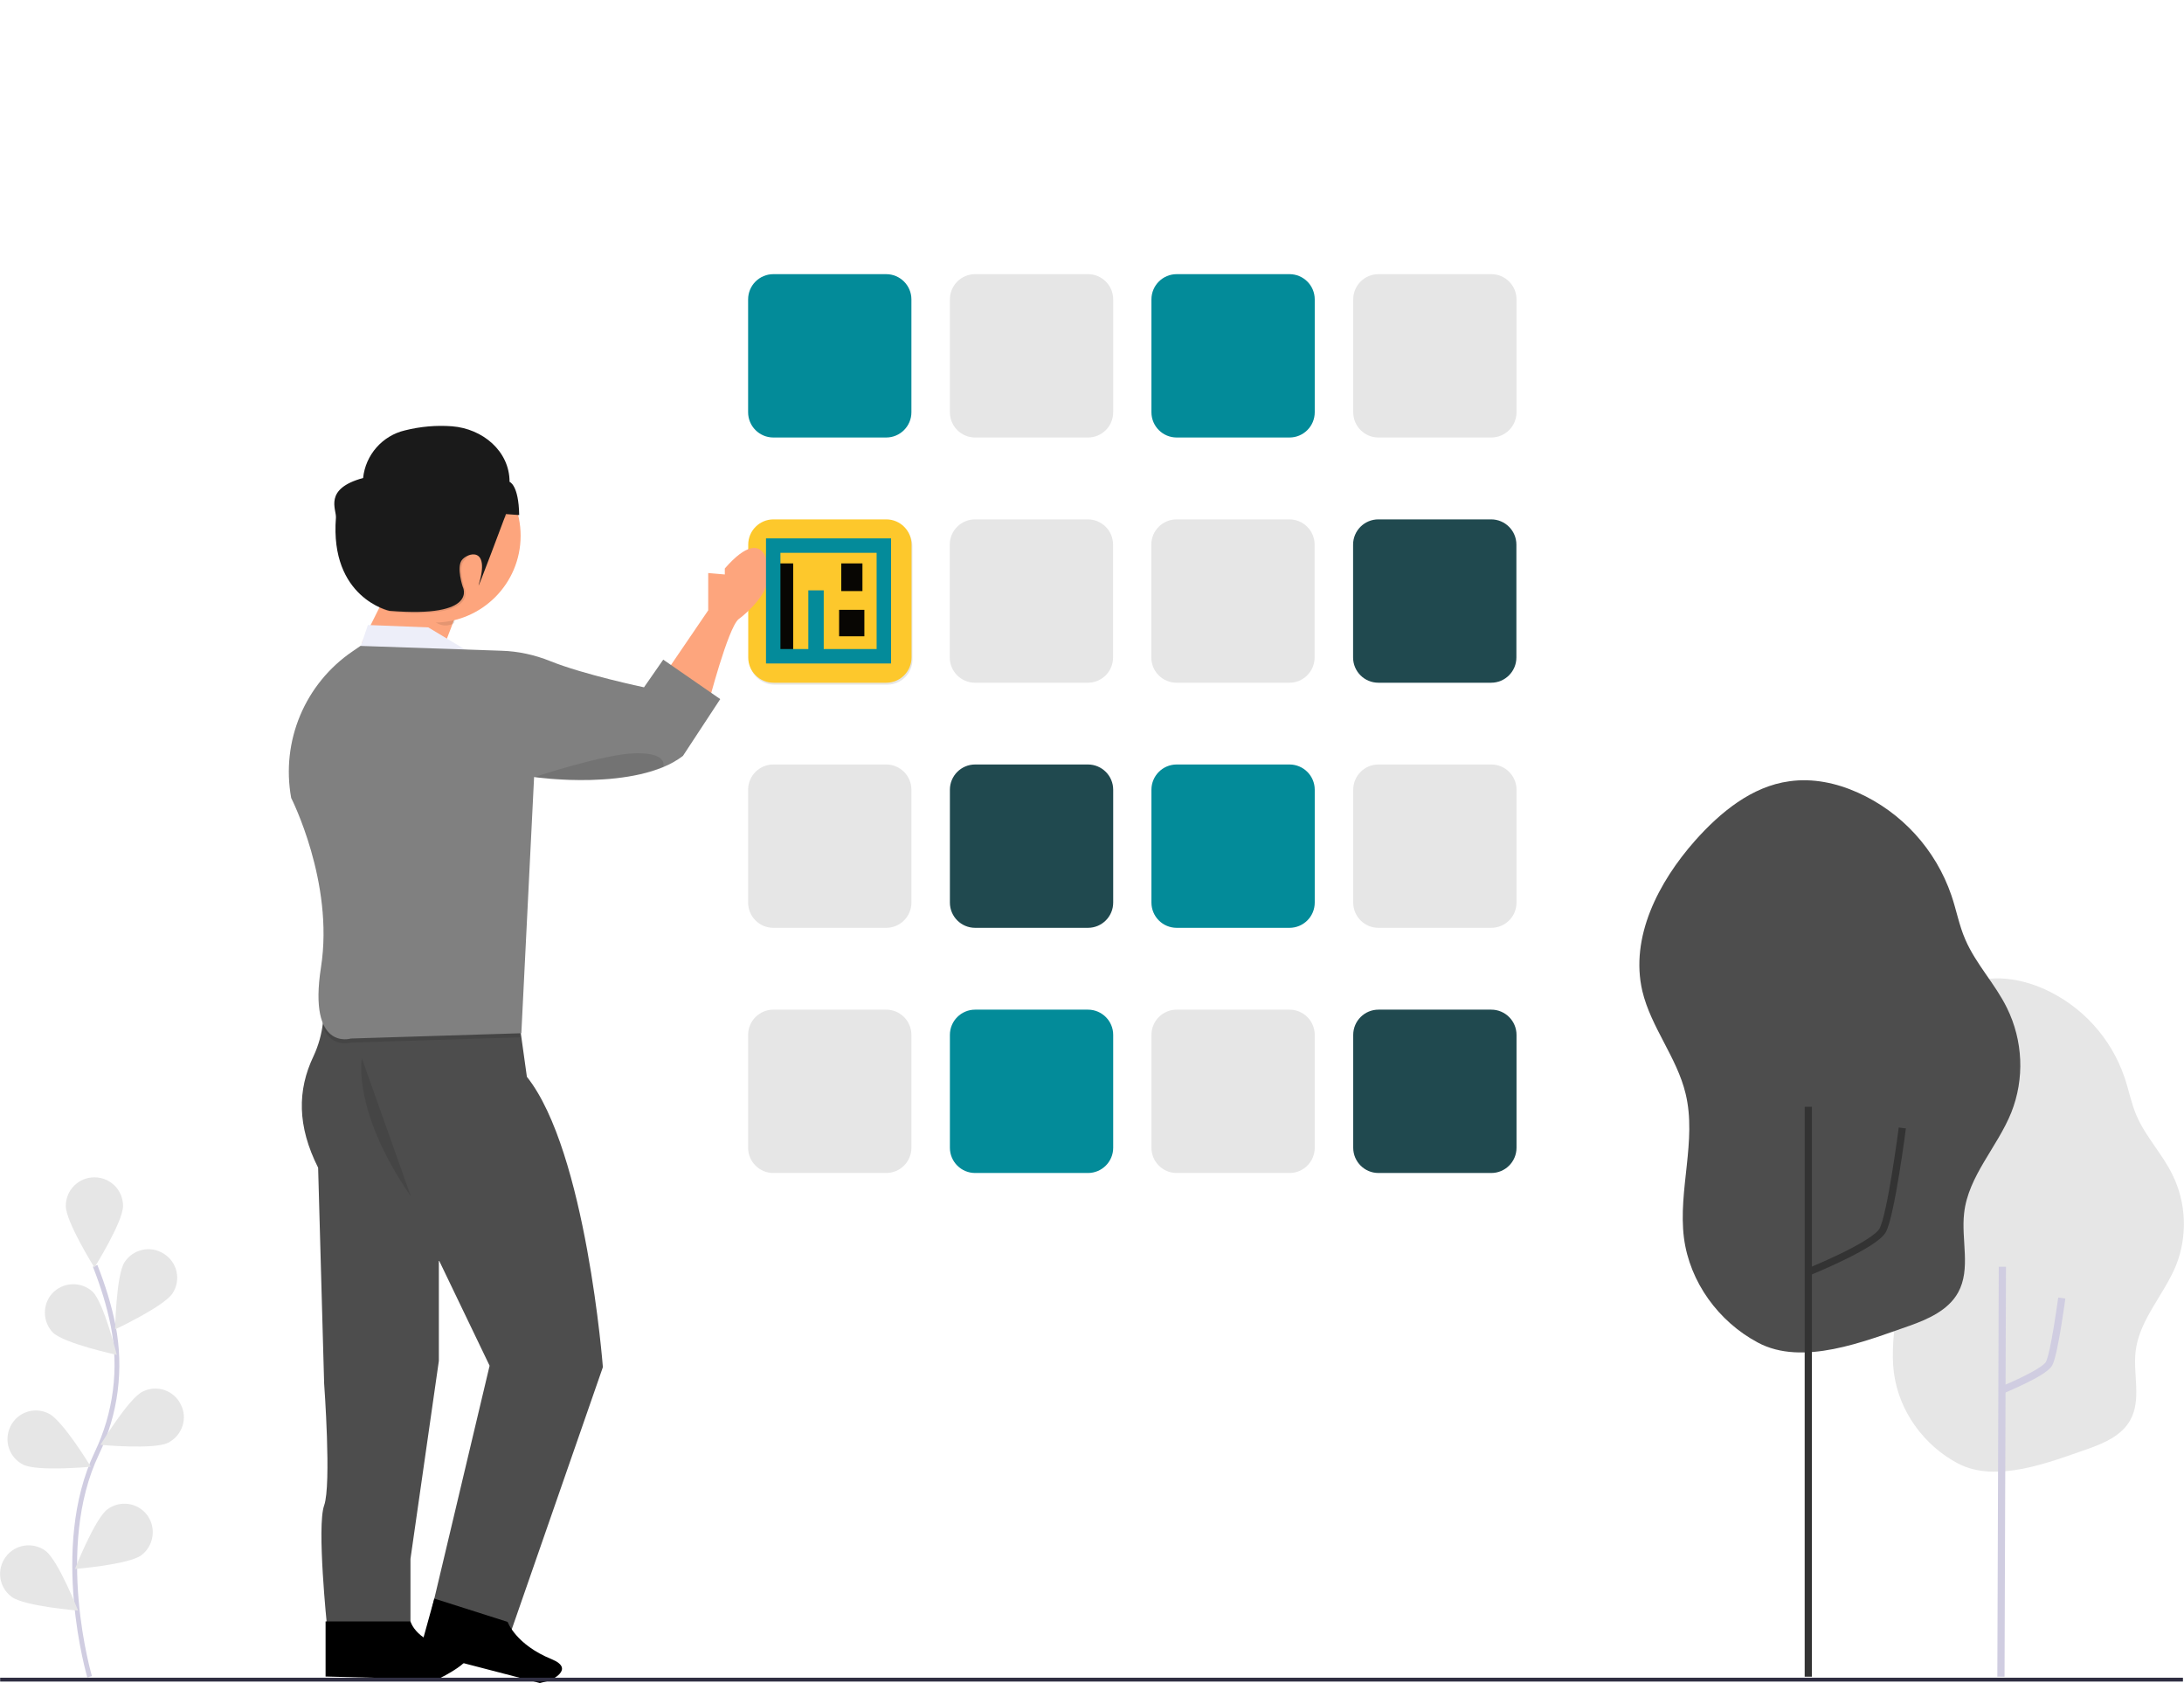 <?xml version="1.0" encoding="utf-8"?>
<!-- Generator: Adobe Illustrator 19.0.0, SVG Export Plug-In . SVG Version: 6.00 Build 0)  -->
<svg version="1.1" id="Calque_1" xmlns="http://www.w3.org/2000/svg" xmlns:xlink="http://www.w3.org/1999/xlink" x="0px" y="0px"
	 viewBox="148 47.3 908.1 699.7" style="enable-background:new 148 47.3 908.1 699.7;" xml:space="preserve">
<path id="Rectangle_57_1_" style="fill:#E6E6E6;" d="M470,264h46.9c5.8,0,10.5,4.7,10.5,10.5v46.9c0,5.8-4.7,10.5-10.5,10.5H470
	c-5.8,0-10.5-4.7-10.5-10.5v-46.9C459.5,268.7,464.2,264,470,264z"/>
<g id="Group_19" transform="translate(-169.938 -93)">
	<g id="Group_17" transform="translate(97.619 160.674)">
		<path id="Path_125" style="fill:#E6E6E6;" d="M1007.8,550.3c-2.2-17.2,4.7-34.8,0.6-51.6c-3.1-13-12.4-23.8-15.5-36.8
			c-4.5-19.3,5.8-39.1,18.9-53.9c9-10.2,20.3-19.5,33.8-21.3c8.3-1.2,16.9,0.6,24.6,4c15.8,7.1,27.9,20.4,33.5,36.8
			c1.8,5.3,2.8,10.8,5,15.9c3.8,8.8,10.7,15.9,14.9,24.5c5.8,11.7,6.3,25.4,1.6,37.5c-5,12.4-15.4,22.8-16.9,36
			c-1.1,9.6,2.5,20-2.2,28.5c-3.5,6.4-10.8,9.6-17.6,12c-15.9,5.5-38.2,14.5-54.2,6C1020.2,580.4,1009.9,566.2,1007.8,550.3z"/>
		<path id="Path_126" style="fill:none;stroke:#D0CDE1;stroke-width:3;stroke-miterlimit:10;" d="M1052.6,557.5
			c0,0,17.5-7.1,19.7-11c2.2-4,5.3-27.3,5.3-27.3"/>
		
			<line id="Line_2" style="fill:none;stroke:#D0CDE1;stroke-width:3;stroke-miterlimit:10;" x1="1052.3" y1="676.6" x2="1052.9" y2="506.2"/>
		<path id="Path_173" style="fill:#4D4D4D;" d="M920.5,494.2c-2.5-19.9,5.4-40.4,0.7-59.9c-3.6-15.1-14.4-27.6-18-42.7
			c-5.2-22.4,6.7-45.3,21.9-62.5c10.5-11.8,23.6-22.6,39.2-24.7c9.7-1.4,19.6,0.7,28.5,4.7c18.3,8.2,32.4,23.7,38.9,42.7
			c2.1,6.1,3.2,12.5,5.8,18.4c4.4,10.2,12.4,18.4,17.3,28.4c6.7,13.6,7.4,29.4,1.8,43.5c-5.8,14.4-17.9,26.4-19.6,41.8
			c-1.3,11.1,2.9,23.2-2.5,33c-4.1,7.4-12.5,11.1-20.4,13.9c-18.5,6.4-44.3,16.9-62.9,6.9C934.9,529,922.9,512.6,920.5,494.2z"/>
		
			<line id="Line_3" style="fill:none;stroke:#333333;stroke-width:3;stroke-miterlimit:10;" x1="972.2" y1="676.6" x2="972.2" y2="439.7"/>
		<path id="Path_174" style="fill:none;stroke:#333333;stroke-width:3;stroke-miterlimit:10;" d="M972.4,508.3
			c0,0,27.2-11,30.7-17.2s8.2-42.6,8.2-42.6"/>
	</g>
	<g id="Group_18" transform="translate(94.149 -64.901)">
		<path id="Path_102" style="fill:none;" d="M576.7,426.4"/>
		<circle id="Ellipse_2" style="fill:#FFFFFF;" cx="752" cy="232.3" r="3.2"/>
		<g id="Group_11" transform="translate(386.852 271.864)">
			<path id="Rectangle_52" style="fill:#038B99;" d="M158.5,47.3h46.9c5.8,0,10.5,4.7,10.5,10.5v46.9c0,5.8-4.7,10.5-10.5,10.5
				h-46.9c-5.8,0-10.5-4.7-10.5-10.5V57.8C148,52,152.7,47.3,158.5,47.3z"/>
			<path id="Rectangle_53" style="fill:#E6E6E6;" d="M242.4,47.3h46.9c5.8,0,10.5,4.7,10.5,10.5v46.9c0,5.8-4.7,10.5-10.5,10.5
				h-46.9c-5.8,0-10.5-4.7-10.5-10.5V57.8C231.9,52,236.6,47.3,242.4,47.3z"/>
			<path id="Rectangle_54" style="fill:#038B99;" d="M326.2,47.3h46.9c5.8,0,10.5,4.7,10.5,10.5v46.9c0,5.8-4.7,10.5-10.5,10.5
				h-46.9c-5.8,0-10.5-4.7-10.5-10.5V57.8C315.7,52,320.4,47.3,326.2,47.3z"/>
			<path id="Rectangle_55" style="fill:#E6E6E6;" d="M410.1,47.3H457c5.8,0,10.5,4.7,10.5,10.5v46.9c0,5.8-4.7,10.5-10.5,10.5h-46.9
				c-5.8,0-10.5-4.7-10.5-10.5V57.8C399.6,52,404.3,47.3,410.1,47.3z"/>
		</g>
		<path id="Rectangle_56" style="fill:#FDC82C;" d="M545.4,421.1h46.9c5.8,0,10.5,4.7,10.5,10.5v46.9c0,5.8-4.7,10.5-10.5,10.5
			h-46.9c-5.8,0-10.5-4.7-10.5-10.5v-46.9C534.9,425.8,539.6,421.1,545.4,421.1z"/>
		<path id="Rectangle_57" style="fill:#E6E6E6;" d="M629.2,421.1h46.9c5.8,0,10.5,4.7,10.5,10.5v46.9c0,5.8-4.7,10.5-10.5,10.5
			h-46.9c-5.8,0-10.5-4.7-10.5-10.5v-46.9C618.7,425.8,623.4,421.1,629.2,421.1z"/>
		<path id="Rectangle_58" style="fill:#E6E6E6;" d="M713,421.1h46.9c5.8,0,10.5,4.7,10.5,10.5v46.9c0,5.8-4.7,10.5-10.5,10.5H713
			c-5.8,0-10.5-4.7-10.5-10.5v-46.9C702.5,425.8,707.2,421.1,713,421.1z"/>
		<path id="Rectangle_59" style="fill:#20494F;" d="M796.9,421.1h46.9c5.8,0,10.5,4.7,10.5,10.5v46.9c0,5.8-4.7,10.5-10.5,10.5
			h-46.9c-5.8,0-10.5-4.7-10.5-10.5v-46.9C786.4,425.8,791.1,421.1,796.9,421.1z"/>
		<g id="Group_12" transform="translate(386.852 475.687)">
			<path id="Rectangle_60" style="fill:#E6E6E6;" d="M158.5,47.3h46.9c5.8,0,10.5,4.7,10.5,10.5v46.9c0,5.8-4.7,10.5-10.5,10.5
				h-46.9c-5.8,0-10.5-4.7-10.5-10.5V57.8C148,52,152.7,47.3,158.5,47.3z"/>
			<path id="Rectangle_61" style="fill:#20494F;" d="M242.4,47.3h46.9c5.8,0,10.5,4.7,10.5,10.5v46.9c0,5.8-4.7,10.5-10.5,10.5
				h-46.9c-5.8,0-10.5-4.7-10.5-10.5V57.8C231.9,52,236.6,47.3,242.4,47.3z"/>
			<path id="Rectangle_62" style="fill:#038B99;" d="M326.2,47.3h46.9c5.8,0,10.5,4.7,10.5,10.5v46.9c0,5.8-4.7,10.5-10.5,10.5
				h-46.9c-5.8,0-10.5-4.7-10.5-10.5V57.8C315.7,52,320.4,47.3,326.2,47.3z"/>
			<path id="Rectangle_63" style="fill:#E6E6E6;" d="M410.1,47.3H457c5.8,0,10.5,4.7,10.5,10.5v46.9c0,5.8-4.7,10.5-10.5,10.5h-46.9
				c-5.8,0-10.5-4.7-10.5-10.5V57.8C399.6,52,404.3,47.3,410.1,47.3z"/>
		</g>
		<g id="Group_13" transform="translate(386.852 577.599)">
			<path id="Rectangle_64" style="fill:#E6E6E6;" d="M158.5,47.3h46.9c5.8,0,10.5,4.7,10.5,10.5v46.9c0,5.8-4.7,10.5-10.5,10.5
				h-46.9c-5.8,0-10.5-4.7-10.5-10.5V57.8C148,52,152.7,47.3,158.5,47.3z"/>
			<path id="Rectangle_65" style="fill:#038B99;" d="M242.4,47.3h46.9c5.8,0,10.5,4.7,10.5,10.5v46.9c0,5.8-4.7,10.5-10.5,10.5
				h-46.9c-5.8,0-10.5-4.7-10.5-10.5V57.8C231.9,52,236.6,47.3,242.4,47.3z"/>
			<path id="Rectangle_66" style="fill:#E6E6E6;" d="M326.2,47.3h46.9c5.8,0,10.5,4.7,10.5,10.5v46.9c0,5.8-4.7,10.5-10.5,10.5
				h-46.9c-5.8,0-10.5-4.7-10.5-10.5V57.8C315.7,52,320.4,47.3,326.2,47.3z"/>
			<path id="Rectangle_67" style="fill:#20494F;" d="M410.1,47.3H457c5.8,0,10.5,4.7,10.5,10.5v46.9c0,5.8-4.7,10.5-10.5,10.5h-46.9
				c-5.8,0-10.5-4.7-10.5-10.5V57.8C399.6,52,404.3,47.3,410.1,47.3z"/>
		</g>
	</g>
	<g id="Group_16" transform="translate(-124.287 259.103)">
		<path id="Path_159" style="fill:#FDA57D;" d="M736.7,119.4v15.5l-18.4,27l18.4,12c0,0,8.2-31.6,12.6-35.3c0,0,6.9-4.9,10.7-11.8
			c3.8-6.8,1.9-30.3-16.4-9.3v2.5L736.7,119.4z"/>
		<path id="Path_160" style="fill:#FDA57D;" d="M593.2,147.3l7.3-14.6c0.4-0.9,1.3-1.4,2.3-1.5l27.7-1.4c1.5-0.1,2.8,1.1,2.8,2.6
			c0,0.4,0,0.8-0.2,1.1L626,152c-0.4,1.1-1.6,1.8-2.8,1.7l-27.9-2.5c-1.5-0.1-2.6-1.4-2.5-2.9C592.9,147.9,593,147.6,593.2,147.3z"
			/>
		<path id="Path_161" style="fill:#EDEEF9;" d="M595.2,141l-4.7,13.8l48.3-1.7L620.3,142L595.2,141z"/>
		<path id="Path_163" style="fill:#4D4D4D;" d="M575.9,291.9c1.9,9.5,0.8,19.5-3.3,28.3c-6.8,14.2-6.8,29.1,1.9,46.4l2.5,89.7
			c0,0,3.1,42.1,0,50.7s1.2,50.1,1.2,50.1h34.7v-27.9l11.8-82.3V405l21.1,43.9l-24.1,101.5l31.6,13l39.6-113.9
			c0,0-6.9-89.7-31.6-120.7l-4.7-33.7L575.9,291.9z"/>
		<path id="Path_164" d="M577.6,578.1v-22.9h35.3c0,0,2.5,9.3,18.6,11.1c16.1,1.9-7.4,13-7.4,13L577.6,578.1z"/>
		<path id="Path_165" d="M616.7,567.8l6.1-22.1l30.5,9.7c0,0,3.3,9.4,18.3,15.5c10.2,4.2-0.9,8.9-0.9,8.9l-4,1L616.7,567.8z"/>
		<path id="Path_166" style="opacity:0.1;enable-background:new    ;" d="M656.5,297l-80.6-3.3c1,4.8,1.2,9.7,0.6,14.6
			c3.7,8.7,11.6,6.3,11.6,6.3l70.5-2.2L656.5,297z"/>
		<path id="Path_167" style="fill:#808080;" d="M592.1,149.7l-3.2,2.2c-19.9,13.5-29.9,37.4-25.6,61l0,0c0,0,17.9,35.1,12.4,70.3
			s12.4,29.7,12.4,29.7l70.9-2.2l5.3-106.5c0,0,42.7,6.1,61.9-8.8l15.5-23.6L718,155.4l-8,11.5c0,0-25.2-5.3-39-10.9
			c-6.5-2.6-13.3-4.1-20.3-4.3L592.1,149.7z"/>
		<path id="Path_168" style="opacity:0.1;enable-background:new    ;" d="M592.7,321.1c0,0-4.3,21.7,20.4,57.5"/>
		<path id="Path_169" style="opacity:0.1;enable-background:new    ;" d="M664.5,204.2c0,0,29.7-9.9,42.7-9.9s10.8,5.6,10.8,5.6
			S697.3,209.1,664.5,204.2z"/>
		<path id="Path_170" style="opacity:0.1;enable-background:new    ;" d="M630.8,131.1l-11.8,1.4c-0.4,0-0.7,0.5-0.9,1.2
			c2.6,4.7,5.9,7.5,9.4,7.5c1.3,0,2.5-0.4,3.6-1l0.9-5.5C632.3,132.9,631.7,131,630.8,131.1z"/>
		<circle id="Ellipse_3" style="fill:#FDA57D;" cx="622.6" cy="103.9" r="36.1"/>
		<path id="Path_171" style="opacity:0.1;enable-background:new    ;" d="M653.3,83.4L653.3,83.4l-1.8,1.7c-2.5,2.3-2.7,6.3-0.4,8.8
			c0.6,0.7,1.4,1.2,2.2,1.5l0,0c0,0-16.2,16.2-18.4,19.2s0.4,10.9,0.4,10.9s7.1,13.2-30.5,10.1c0,0-24.8-5.3-22.2-38.7
			c0.3-3.4-5.3-12,11.3-16.5l0,0c1-9.6,8-17.6,17.4-19.8c6.4-1.6,13-2.2,19.6-1.7C643.6,60,653.3,70.7,653.3,83.4z"/>
		<path id="Path_172" style="fill:#1A1A1A;" d="M654.1,81.5L654.1,81.5c0,0,3.8,1.2,4,13.8l-5.5-0.4c0,0-12.6,33.7-11.3,29.3
			c4.9-16.2-4.9-13.2-7.1-10.1s0.4,10.9,0.4,10.9s7.1,13.2-30.5,10.1c0,0-24.8-5.3-22.2-38.7c0.3-3.4-5.3-12,11.3-16.5l0,0
			c1-9.6,8-17.6,17.4-19.8c6.4-1.6,13-2.2,19.6-1.7C642.9,59.4,654.1,68.7,654.1,81.5z"/>
	</g>
	<path id="Path_142" style="fill:none;stroke:#D0CDE1;stroke-width:2;stroke-miterlimit:10;" d="M355.2,837.3c0,0-15.8-53.5,3-92.9
		c7.9-16.5,10.3-35.1,6.8-53c-1.7-8.5-4.3-16.8-7.5-24.9"/>
	<path id="Path_143" style="fill:#E6E6E6;" d="M369.1,641.6c0,6.6-11.9,25.6-11.9,25.6s-11.9-19-11.9-25.6c0-6.6,5.3-11.9,11.9-11.9
		S369.1,635,369.1,641.6L369.1,641.6z"/>
	<path id="Path_144" style="fill:#E6E6E6;" d="M389.7,677.9c-3.6,5.5-23.9,15-23.9,15s0.4-22.4,3.9-27.9c3.6-5.5,10.9-7.1,16.4-3.5
		C391.7,665,393.3,672.4,389.7,677.9L389.7,677.9z"/>
	<path id="Path_145" style="fill:#E6E6E6;" d="M387.9,740c-5.8,3-28.2,0.9-28.2,0.9s11.6-19.2,17.5-22.1c5.9-3,13-0.6,15.9,5.3
		C396.1,729.9,393.7,737,387.9,740L387.9,740z"/>
	<path id="Path_146" style="fill:#E6E6E6;" d="M376.7,786.8c-5.3,3.9-27.6,5.7-27.6,5.7s8.2-20.8,13.5-24.8
		c5.3-3.9,12.7-2.8,16.6,2.5C383,775.4,381.9,782.9,376.7,786.8L376.7,786.8z"/>
	<path id="Path_147" style="fill:#E6E6E6;" d="M339.9,694.2c4.7,4.6,26.6,9.3,26.6,9.3s-5.4-21.8-10.1-26.3
		c-4.9-4.4-12.4-4-16.8,0.8C335.5,682.6,335.6,689.7,339.9,694.2L339.9,694.2z"/>
	<path id="Path_148" style="fill:#E6E6E6;" d="M327.5,749.1c5.8,3,28.2,0.9,28.2,0.9s-11.6-19.2-17.5-22.1c-5.9-3-13-0.6-15.9,5.3
		S321.7,746.1,327.5,749.1L327.5,749.1z"/>
	<path id="Path_149" style="fill:#E6E6E6;" d="M322.8,804.1c5.3,3.9,27.6,5.7,27.6,5.7s-8.2-20.8-13.5-24.8
		c-5.3-3.9-12.7-2.8-16.6,2.5C316.4,792.8,317.5,800.2,322.8,804.1z"/>
	<rect id="Rectangle_22" x="318" y="837.7" style="fill:#2F2E41;" width="907.6" height="1.6"/>
</g>
<g id="logoxx">
	<rect id="XMLID_447_" x="471.3" y="281.5" style="fill:#080603;" width="6.5" height="38.6"/>
	<rect id="XMLID_444_" x="496.9" y="300.8" style="fill:#080603;" width="10.5" height="11"/>
	<rect id="XMLID_441_" x="497.8" y="281.5" style="fill:#080603;" width="8.8" height="11.5"/>
	
		<rect id="XMLID_438_" x="469.5" y="274.1" style="fill:none;stroke:#048B9A;stroke-width:6;stroke-miterlimit:10;" width="46" height="46"/>
	<rect id="XMLID_435_" x="484.1" y="292.7" style="fill:#048B9A;" width="6.4" height="26.3"/>
</g>
</svg>
